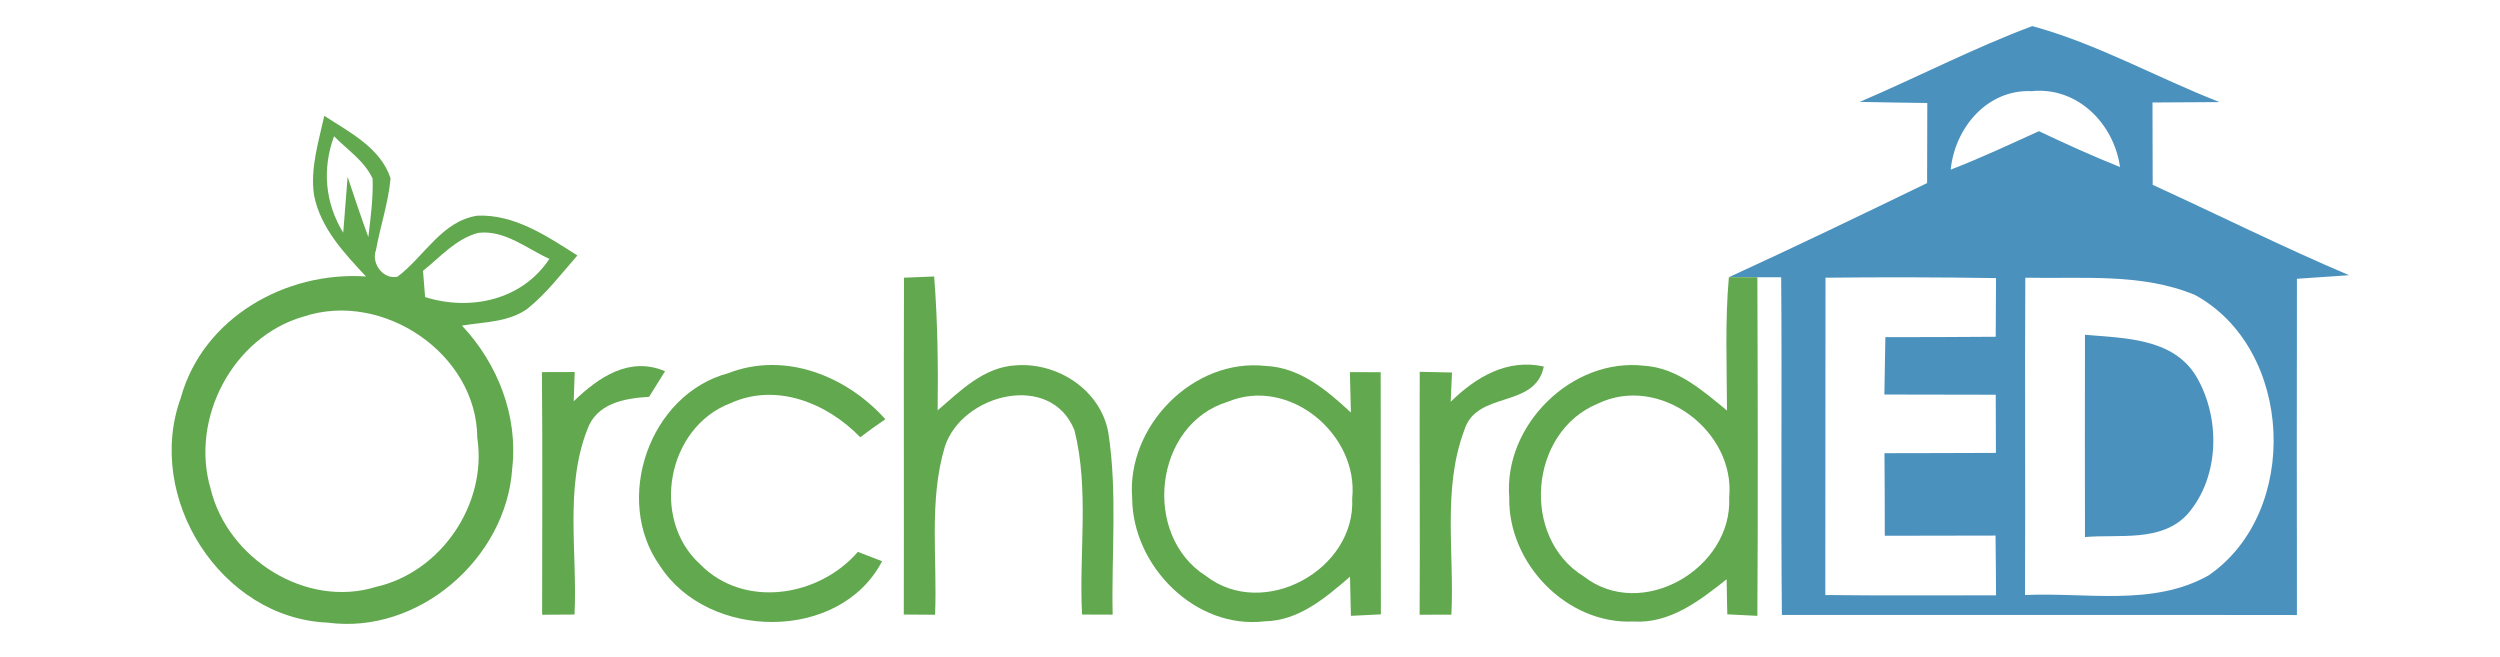 <?xml version="1.0" encoding="UTF-8" standalone="no"?>
<svg
   xmlns:dc="http://purl.org/dc/elements/1.1/"
   xmlns:cc="http://creativecommons.org/ns#"
   xmlns:rdf="http://www.w3.org/1999/02/22-rdf-syntax-ns#"
   xmlns:svg="http://www.w3.org/2000/svg"
   xmlns="http://www.w3.org/2000/svg"
   xmlns:sodipodi="http://sodipodi.sourceforge.net/DTD/sodipodi-0.dtd"
   xmlns:inkscape="http://www.inkscape.org/namespaces/inkscape"
   width="251"
   height="66"
   viewBox="0 0 200.8 52.8"
   version="1.1"
   id="svg2"
   inkscape:version="0.91 r13725"
   sodipodi:docname="logo.svg">
  <defs
     id="defs45" />
  <sodipodi:namedview
     pagecolor="#ffffff"
     bordercolor="#666666"
     borderopacity="1"
     objecttolerance="10"
     gridtolerance="10"
     guidetolerance="10"
     inkscape:pageopacity="0"
     inkscape:pageshadow="2"
     inkscape:window-width="1920"
     inkscape:window-height="1051"
     id="namedview43"
     showgrid="false"
     inkscape:zoom="1.4533865"
     inkscape:cx="54.355822"
     inkscape:cy="-42.691882"
     inkscape:window-x="0"
     inkscape:window-y="1024"
     inkscape:window-maximized="1"
     inkscape:current-layer="svg2"
     units="px" />
  <g
     id="#4b91bdff"
     transform="scale(0.8,0.8)">
    <path
       d="m 186.72,10.23 c 5.8,-2.48 11.41,-5.4 17.32,-7.61 6.51,1.77 12.51,5.18 18.8,7.63 -2.25,0.02 -4.49,0.03 -6.73,0.04 0,2.76 0.01,5.51 0.02,8.27 6.58,3.01 13.05,6.24 19.71,9.07 -1.75,0.13 -3.49,0.24 -5.23,0.36 -0.01,11.25 -0.02,22.5 0,33.76 -17.23,-0.03 -34.47,0 -51.71,-0.01 -0.11,-11.3 0.02,-22.6 -0.07,-33.9 -0.6,0 -1.79,0 -2.39,0 -0.71,-0.01 -2.14,-0.01 -2.86,-0.01 6.68,-3.06 13.29,-6.25 19.9,-9.45 0.01,-2.68 0.02,-5.36 0.02,-8.04 -2.26,-0.04 -4.52,-0.05 -6.78,-0.11 m 9.13,6.8 c 3.01,-1.16 5.92,-2.53 8.86,-3.86 2.68,1.27 5.38,2.5 8.14,3.6 -0.61,-4.36 -4.28,-8.08 -8.86,-7.62 -4.48,-0.2 -7.72,3.68 -8.14,7.88 m -12.57,10.85 c -0.02,10.62 0,21.24 -0.02,31.86 5.71,0.07 11.43,0.03 17.14,0.03 -0.01,-2 -0.02,-4 -0.05,-6 -3.71,0.01 -7.41,0.01 -11.12,0.02 0,-2.77 -0.01,-5.53 -0.03,-8.29 3.73,-0.01 7.46,-0.01 11.19,-0.03 0,-1.95 -0.01,-3.89 -0.02,-5.84 -3.73,-0.01 -7.45,-0.01 -11.18,-0.02 0.03,-1.92 0.06,-3.84 0.1,-5.76 3.69,0 7.39,-0.01 11.08,-0.04 0.01,-1.97 0.02,-3.93 0.03,-5.89 -5.7,-0.09 -11.41,-0.1 -17.12,-0.04 m 20.06,0 c -0.06,10.62 0.02,21.24 -0.03,31.86 6.12,-0.29 12.83,1.18 18.43,-1.97 9.27,-6.37 8.55,-22.75 -1.37,-28.16 -5.36,-2.23 -11.35,-1.6 -17.03,-1.73 z"
       id="path24"
       inkscape:connector-curvature="0"
       style="opacity:1;fill:#4b91bd" />
    <path
       d="m 209.33,33.61 c 3.89,0.35 8.69,0.31 11.07,4.01 2.57,4.18 2.51,10.25 -0.79,14.02 -2.61,2.82 -6.84,1.98 -10.28,2.28 -0.02,-6.77 0,-13.54 0,-20.31 z"
       id="path26"
       inkscape:connector-curvature="0"
       style="opacity:1;fill:#4b91bd" />
  </g>
  <g
     id="#61a84eff"
     transform="scale(0.8,0.8)">
    <path
       d="m 32.56,11.63 c 2.54,1.66 5.63,3.19 6.65,6.27 -0.21,2.45 -1.03,4.79 -1.46,7.2 -0.51,1.32 0.71,3 2.16,2.68 2.68,-2.01 4.46,-5.61 8.05,-6.13 3.75,-0.13 6.98,2.08 10.01,4 -1.61,1.83 -3.1,3.81 -5.02,5.35 -1.9,1.36 -4.36,1.32 -6.57,1.69 3.58,3.81 5.64,9.04 5.05,14.3 C 50.86,56.06 42.02,63.75 32.88,62.51 22.16,62.06 14.51,49.95 18.15,39.95 20.37,31.9 28.69,27.21 36.75,27.76 34.54,25.4 32.17,22.88 31.53,19.6 c -0.4,-2.7 0.46,-5.36 1.03,-7.97 m 1.9,11.73 c 0.11,-1.4 0.33,-4.2 0.44,-5.6 0.67,2.02 1.35,4.04 2.08,6.04 0.23,-1.95 0.5,-3.91 0.43,-5.87 -0.82,-1.78 -2.54,-2.89 -3.87,-4.25 -1.21,3.28 -0.91,6.7 0.92,9.68 m 8.01,3.83 c 0.06,0.66 0.16,1.98 0.21,2.64 4.57,1.42 9.73,0.31 12.48,-3.84 -2.28,-1.03 -4.49,-2.93 -7.14,-2.61 -2.23,0.58 -3.81,2.42 -5.55,3.81 m -11.98,4.59 c -7.12,2.03 -11.43,10.26 -9.34,17.31 1.7,7 9.58,12.02 16.61,9.83 C 44.29,57.44 48.93,50.6 47.92,43.97 47.88,35.5 38.42,29.15 30.49,31.78 Z"
       id="path29"
       inkscape:connector-curvature="0"
       style="opacity:1;fill:#61a84e" />
    <path
       d="m 90.76,27.88 c 0.76,-0.03 2.27,-0.09 3.03,-0.12 0.35,4.47 0.41,8.95 0.35,13.44 2.29,-1.97 4.64,-4.35 7.85,-4.52 4.21,-0.32 8.53,2.49 9.29,6.78 0.92,6.03 0.3,12.17 0.43,18.25 -1.03,-0.01 -2.05,-0.01 -3.07,-0.01 -0.33,-6.15 0.74,-12.48 -0.76,-18.49 -2.35,-5.92 -11.25,-3.7 -13.01,1.61 -1.64,5.46 -0.75,11.28 -0.99,16.9 C 93.1,61.71 91.52,61.7 90.74,61.7 90.77,50.42 90.72,39.15 90.76,27.88 Z"
       id="path31"
       inkscape:connector-curvature="0"
       style="opacity:1;fill:#61a84e" />
    <path
       d="m 173.58,27.83 c 0.72,0 2.15,0 2.86,0.01 0.04,11.33 0.07,22.66 0,33.99 -0.76,-0.03 -2.27,-0.11 -3.02,-0.15 -0.02,-0.88 -0.05,-2.64 -0.07,-3.52 -2.69,2.14 -5.7,4.47 -9.35,4.24 -6.68,0.31 -12.59,-5.83 -12.47,-12.43 -0.6,-7.27 6.28,-14.09 13.56,-13.25 3.3,0.22 5.87,2.5 8.3,4.5 -0.01,-4.46 -0.21,-8.94 0.19,-13.39 m -13.17,12.7 c -6.89,2.84 -7.76,13.43 -1.39,17.35 5.81,4.52 14.93,-0.8 14.59,-7.93 0.65,-6.7 -7.01,-12.42 -13.2,-9.42 z"
       id="path33"
       inkscape:connector-curvature="0"
       style="opacity:1;fill:#61a84e" />
    <path
       d="m 54.41,37.36 c 1.1,-0.01 2.19,-0.01 3.29,-0.01 -0.03,0.73 -0.07,2.2 -0.1,2.94 2.49,-2.42 5.6,-4.54 9.17,-3.02 -0.4,0.65 -1.2,1.93 -1.6,2.57 -2.48,0.15 -5.29,0.64 -6.22,3.32 -2.27,5.88 -0.96,12.38 -1.27,18.54 -1.08,0.01 -2.17,0.02 -3.25,0.02 0,-8.12 0.05,-16.24 -0.02,-24.36 z"
       id="path35"
       inkscape:connector-curvature="0"
       style="opacity:1;fill:#61a84e" />
    <path
       d="m 66.27,56.83 c -4.74,-6.63 -1.1,-17.24 6.84,-19.36 5.69,-2.22 11.89,0.28 15.78,4.62 -0.86,0.58 -1.7,1.19 -2.52,1.81 -3.32,-3.43 -8.43,-5.52 -13.05,-3.41 -6.34,2.42 -8.04,11.6 -3.03,16.16 4.4,4.49 11.92,3.29 15.84,-1.24 0.61,0.24 1.82,0.7 2.43,0.94 -4.23,8.13 -17.45,7.97 -22.29,0.48 z"
       id="path37"
       inkscape:connector-curvature="0"
       style="opacity:1;fill:#61a84e" />
    <path
       d="m 113.67,50.02 c -0.58,-7.21 6.12,-14.09 13.41,-13.28 3.44,0.15 6.15,2.45 8.55,4.68 -0.03,-1.02 -0.08,-3.04 -0.1,-4.06 1.03,0 2.06,0.01 3.09,0.01 0.01,8.1 0.02,16.21 0.02,24.31 -0.75,0.04 -2.26,0.11 -3.01,0.15 -0.03,-1.31 -0.06,-2.62 -0.09,-3.93 -2.45,2.11 -5.13,4.42 -8.56,4.48 -6.97,0.84 -13.27,-5.55 -13.31,-12.36 m 9.62,-9.69 c -7.44,2.25 -8.68,13.4 -2.21,17.5 5.75,4.45 15.04,-0.59 14.68,-7.78 0.67,-6.42 -6.31,-12.27 -12.47,-9.72 z"
       id="path39"
       inkscape:connector-curvature="0"
       style="opacity:1;fill:#61a84e" />
    <path
       d="m 142.54,37.33 c 1.08,0.02 2.16,0.04 3.24,0.07 -0.03,0.73 -0.09,2.2 -0.13,2.94 2.51,-2.47 5.67,-4.36 9.35,-3.54 -0.9,4.31 -6.77,2.34 -8,6.43 -2.19,5.87 -0.97,12.34 -1.28,18.48 -1.07,0 -2.13,0.01 -3.19,0.01 0.05,-8.13 -0.02,-16.26 0.01,-24.39 z"
       id="path41"
       inkscape:connector-curvature="0"
       style="opacity:1;fill:#61a84e" />
  </g>
</svg>
